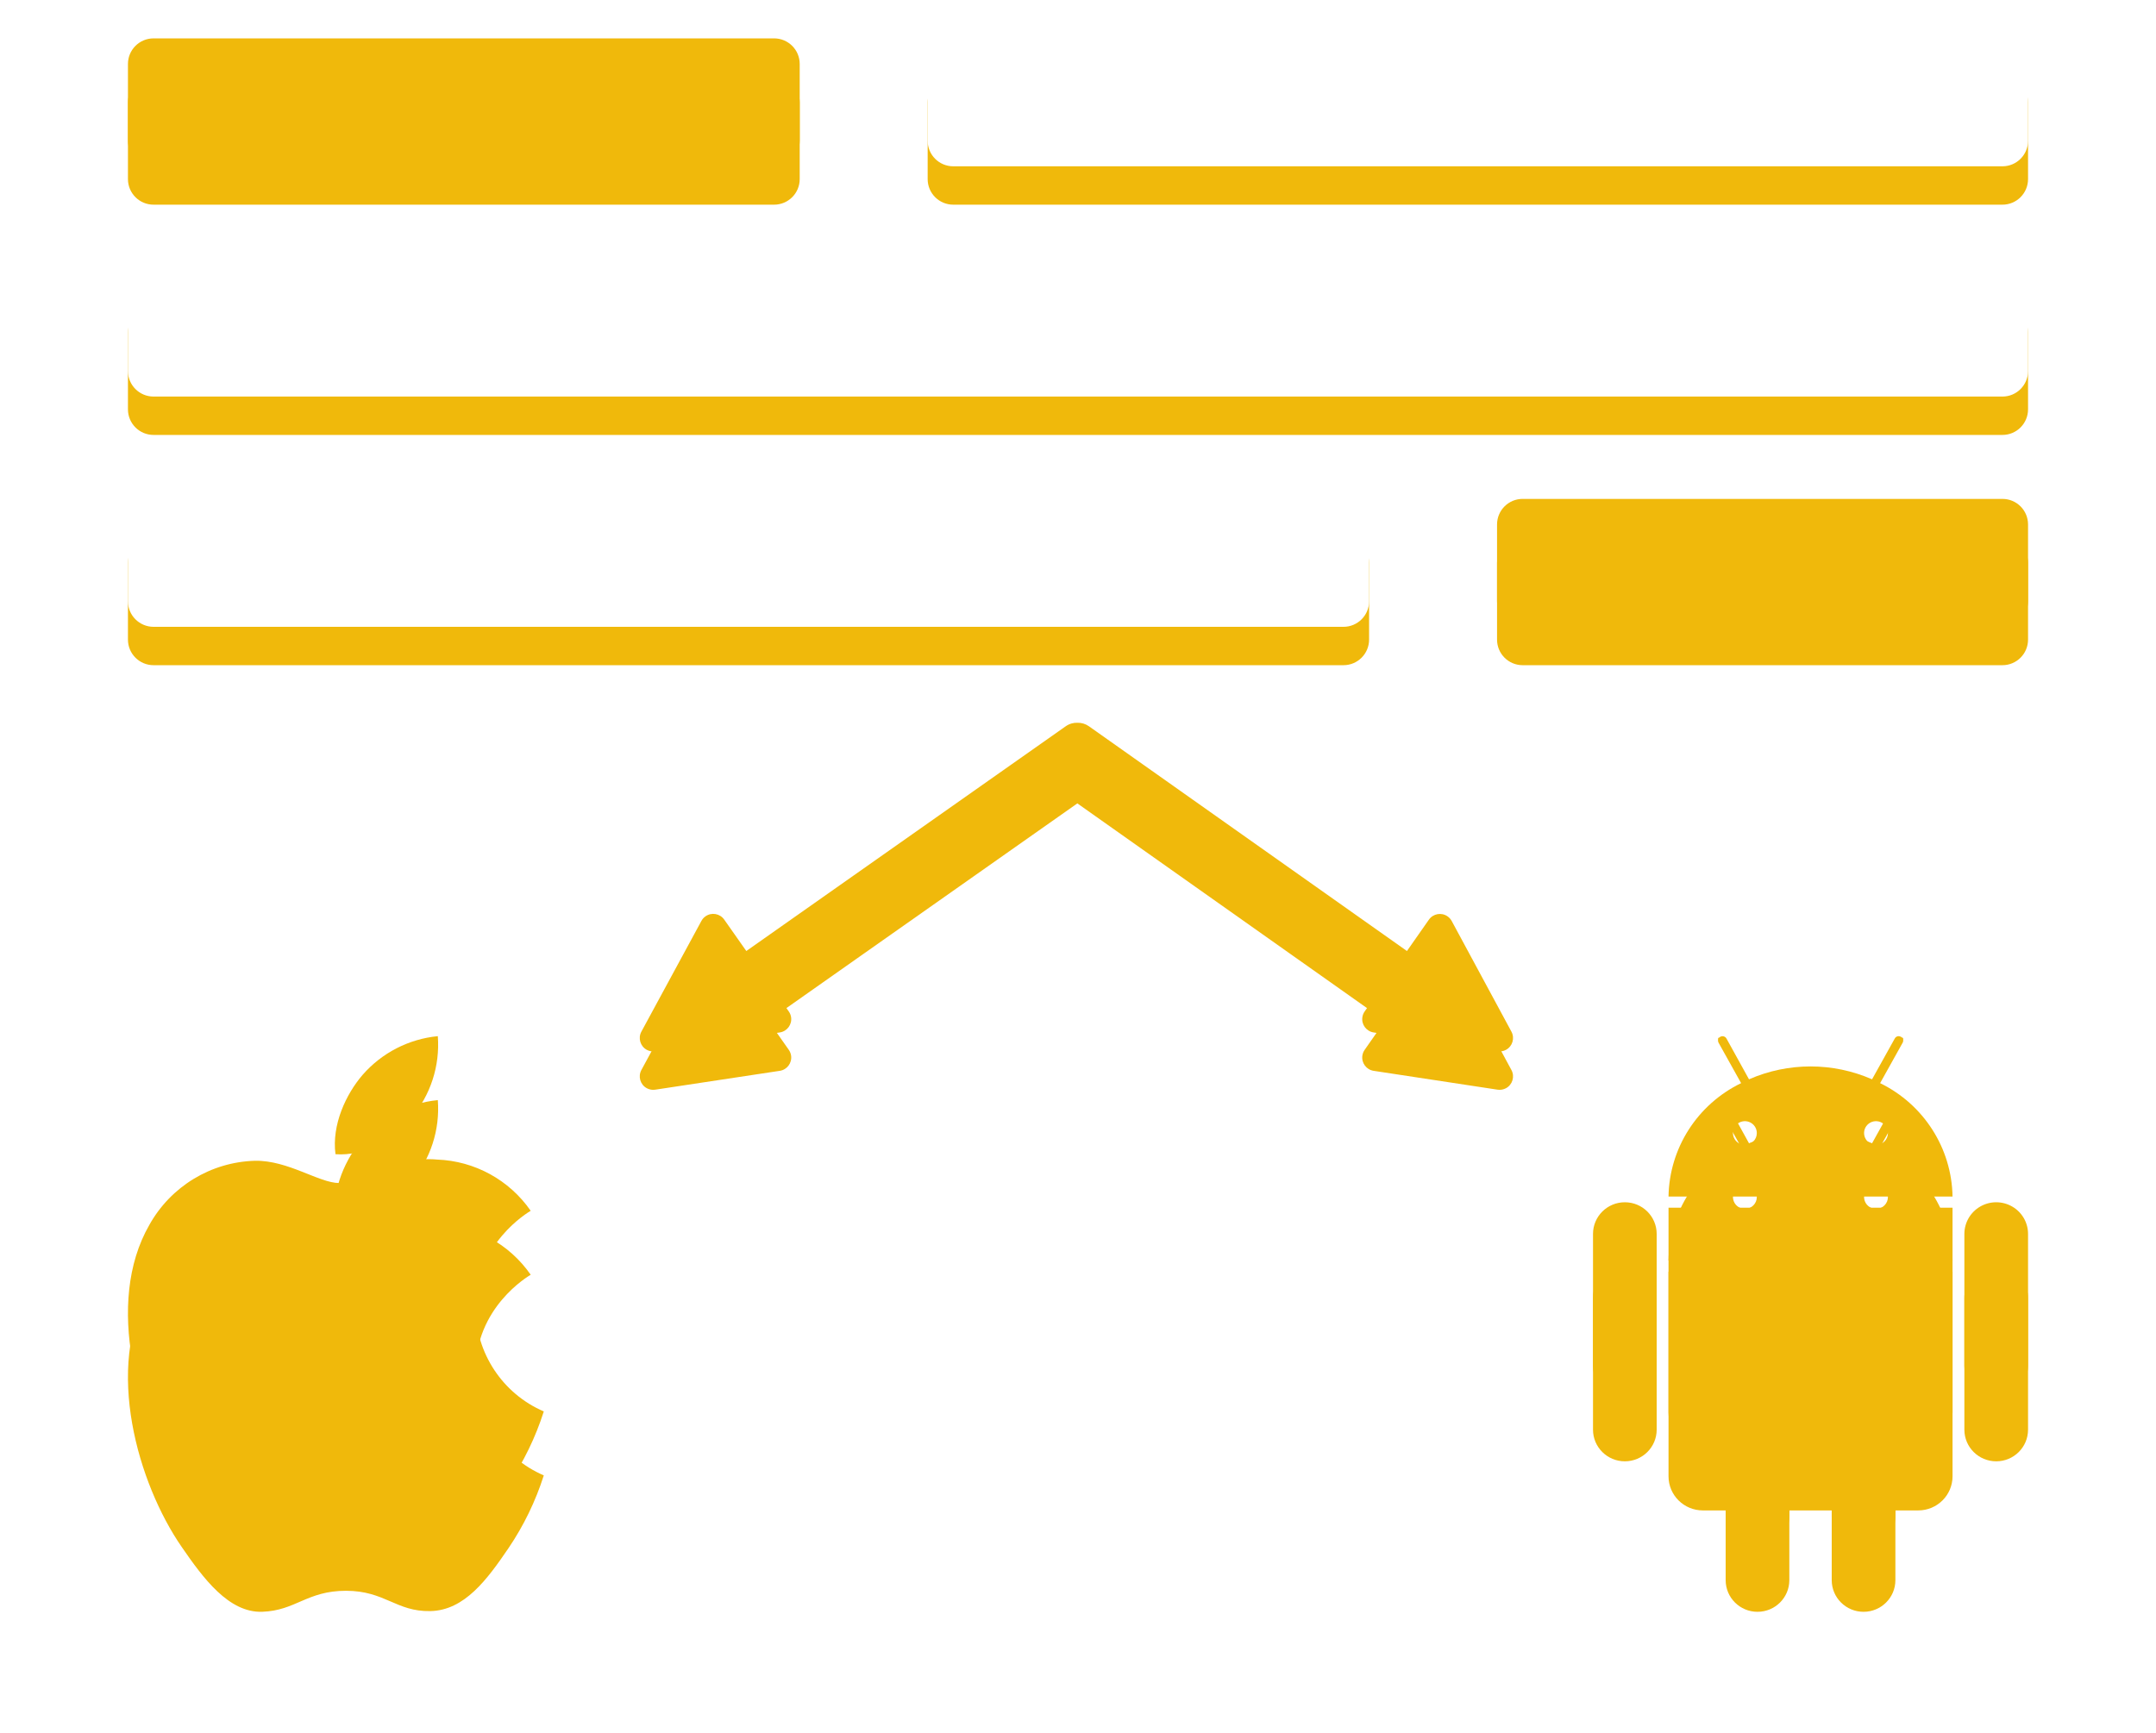 <svg width="337" height="271" viewBox="0 0 337 271" fill="none" xmlns="http://www.w3.org/2000/svg">
<g clip-path="url(#clip0)">
<g filter="url(#filter0_d)">
<path d="M313 6H149C146.791 6 145 7.791 145 10V22C145 24.209 146.791 26 149 26H313C315.209 26 317 24.209 317 22V10C317 7.791 315.209 6 313 6Z" fill="#F0B90B"/>
</g>
<path d="M313 6H149C146.791 6 145 7.791 145 10V22C145 24.209 146.791 26 149 26H313C315.209 26 317 24.209 317 22V10C317 7.791 315.209 6 313 6Z" fill="white"/>
<g filter="url(#filter1_d)">
<path d="M121 6H24C21.791 6 20 7.791 20 10V22C20 24.209 21.791 26 24 26H121C123.209 26 125 24.209 125 22V10C125 7.791 123.209 6 121 6Z" fill="#F0B90B"/>
</g>
<path d="M121 6H24C21.791 6 20 7.791 20 10V22C20 24.209 21.791 26 24 26H121C123.209 26 125 24.209 125 22V10C125 7.791 123.209 6 121 6Z" fill="#F0B90B"/>
<g filter="url(#filter2_d)">
<path d="M313 78H238C235.791 78 234 79.791 234 82V94C234 96.209 235.791 98 238 98H313C315.209 98 317 96.209 317 94V82C317 79.791 315.209 78 313 78Z" fill="#F0B90B"/>
</g>
<path d="M313 78H238C235.791 78 234 79.791 234 82V94C234 96.209 235.791 98 238 98H313C315.209 98 317 96.209 317 94V82C317 79.791 315.209 78 313 78Z" fill="#F0B90B"/>
<g filter="url(#filter3_d)">
<path d="M313 42H24C21.791 42 20 43.791 20 46V58C20 60.209 21.791 62 24 62H313C315.209 62 317 60.209 317 58V46C317 43.791 315.209 42 313 42Z" fill="#F0B90B"/>
</g>
<path d="M313 42H24C21.791 42 20 43.791 20 46V58C20 60.209 21.791 62 24 62H313C315.209 62 317 60.209 317 58V46C317 43.791 315.209 42 313 42Z" fill="white"/>
<g filter="url(#filter4_d)">
<path d="M210 78H24C21.791 78 20 79.791 20 82V94C20 96.209 21.791 98 24 98H210C212.209 98 214 96.209 214 94V82C214 79.791 212.209 78 210 78Z" fill="#F0B90B"/>
</g>
<path d="M210 78H24C21.791 78 20 79.791 20 82V94C20 96.209 21.791 98 24 98H210C212.209 98 214 96.209 214 94V82C214 79.791 212.209 78 210 78Z" fill="white"/>
<g filter="url(#filter5_d)">
<path d="M168.433 113.003C169.047 112.991 169.67 113.168 170.21 113.549L219.918 148.688L223.345 143.79C224.01 142.839 225.319 142.608 226.27 143.273C226.538 143.461 226.758 143.708 226.914 143.996L236.248 161.293C236.799 162.314 236.418 163.588 235.397 164.139C234.996 164.355 234.535 164.435 234.084 164.367L214.71 161.42C213.563 161.245 212.775 160.174 212.95 159.028C212.998 158.708 213.12 158.404 213.305 158.14L216.483 153.597L168.399 119.607L120.104 153.597L123.293 158.135C123.48 158.401 123.603 158.707 123.652 159.028C123.825 160.175 123.036 161.245 121.89 161.419L102.415 164.368C101.963 164.437 101.501 164.356 101.1 164.138C100.08 163.586 99.701 162.311 100.254 161.291L109.637 143.98C109.791 143.695 110.01 143.449 110.276 143.263C111.224 142.596 112.534 142.825 113.201 143.774L116.654 148.688L166.584 113.547C167.146 113.152 167.796 112.976 168.433 113.003Z" fill="#F0B90B"/>
</g>
<path d="M168.433 113.003C169.047 112.991 169.67 113.168 170.21 113.549L219.918 148.688L223.345 143.79C224.01 142.839 225.319 142.608 226.27 143.273C226.538 143.461 226.758 143.708 226.914 143.996L236.248 161.293C236.799 162.314 236.418 163.588 235.397 164.139C234.996 164.355 234.535 164.435 234.084 164.367L214.71 161.42C213.563 161.245 212.775 160.174 212.95 159.028C212.998 158.708 213.12 158.404 213.305 158.14L216.483 153.597L168.399 119.607L120.104 153.597L123.293 158.135C123.48 158.401 123.603 158.707 123.652 159.028C123.825 160.175 123.036 161.245 121.89 161.419L102.415 164.368C101.963 164.437 101.501 164.356 101.1 164.138C100.08 163.586 99.701 162.311 100.254 161.291L109.637 143.98C109.791 143.695 110.01 143.449 110.276 143.263C111.224 142.596 112.534 142.825 113.201 143.774L116.654 148.688L166.584 113.547C167.146 113.152 167.796 112.976 168.433 113.003Z" fill="#F0B90B"/>
<g filter="url(#filter6_d)">
<path d="M317 192.915V213.525C317 216.256 314.772 218.471 312.024 218.471C309.276 218.471 307.048 216.256 307.048 213.525V192.915C307.048 191.148 307.997 189.515 309.536 188.632C311.076 187.748 312.972 187.748 314.512 188.632C316.052 189.515 317 191.148 317 192.915ZM258.952 192.915V213.525C258.952 216.256 256.724 218.471 253.976 218.471C251.228 218.471 249 216.256 249 213.525V192.915C249 190.184 251.228 187.969 253.976 187.969C256.724 187.969 258.952 190.184 258.952 192.915ZM293.877 169.346C300.701 172.674 305.073 179.522 305.197 187.076H260.803C260.926 179.514 265.311 172.662 272.15 169.346L268.635 163.04C268.54 162.88 268.515 162.689 268.566 162.26C268.617 162.331 268.739 162.181 268.904 162.094C269.242 161.912 269.663 162.03 269.856 162.36L273.383 168.746C279.51 166.062 286.49 166.062 292.617 168.746L296.171 162.36C296.29 162.132 296.53 161.992 296.788 162C296.905 162.009 297.019 162.041 297.123 162.094C297.291 162.178 297.416 162.328 297.467 162.258C297.518 162.688 297.49 162.881 297.391 163.04L293.877 169.346ZM272.753 178.997C273.775 178.997 274.604 178.174 274.604 177.158C274.609 176.406 274.157 175.725 273.459 175.435C272.761 175.145 271.956 175.303 271.421 175.834C270.887 176.366 270.728 177.166 271.02 177.86C271.312 178.553 271.997 179.003 272.753 178.997ZM293.247 178.997C293.738 178.997 294.209 178.804 294.556 178.459C294.903 178.114 295.098 177.646 295.098 177.158C295.103 176.406 294.651 175.725 293.953 175.435C293.255 175.145 292.45 175.303 291.915 175.834C291.38 176.366 291.222 177.166 291.514 177.86C291.806 178.553 292.49 179.003 293.247 178.997ZM260.803 188.822H305.197V220.817C305.197 223.762 302.795 226.149 299.832 226.149H296.265V237.054C296.265 239.786 294.037 242 291.289 242C288.541 242 286.313 239.786 286.313 237.054V226.149H279.687V237.054C279.687 239.786 277.459 242 274.711 242C271.963 242 269.735 239.786 269.735 237.054V226.149H266.168C263.205 226.149 260.803 223.762 260.803 220.817V188.822Z" fill="#F0B90B"/>
</g>
<path d="M317 192.915V213.525C317 216.256 314.772 218.471 312.024 218.471C309.276 218.471 307.048 216.256 307.048 213.525V192.915C307.048 191.148 307.997 189.515 309.536 188.632C311.076 187.748 312.972 187.748 314.512 188.632C316.052 189.515 317 191.148 317 192.915ZM258.952 192.915V213.525C258.952 216.256 256.724 218.471 253.976 218.471C251.228 218.471 249 216.256 249 213.525V192.915C249 190.184 251.228 187.969 253.976 187.969C256.724 187.969 258.952 190.184 258.952 192.915ZM293.877 169.346C300.701 172.674 305.073 179.522 305.197 187.076H260.803C260.926 179.514 265.311 172.662 272.15 169.346L268.635 163.04C268.54 162.88 268.515 162.689 268.566 162.26C268.617 162.331 268.739 162.181 268.904 162.094C269.242 161.912 269.663 162.03 269.856 162.36L273.383 168.746C279.51 166.062 286.49 166.062 292.617 168.746L296.171 162.36C296.29 162.132 296.53 161.992 296.788 162C296.905 162.009 297.019 162.041 297.123 162.094C297.291 162.178 297.416 162.328 297.467 162.258C297.518 162.688 297.49 162.881 297.391 163.04L293.877 169.346ZM272.753 178.997C273.775 178.997 274.604 178.174 274.604 177.158C274.609 176.406 274.157 175.725 273.459 175.435C272.761 175.145 271.956 175.303 271.421 175.834C270.887 176.366 270.728 177.166 271.02 177.86C271.312 178.553 271.997 179.003 272.753 178.997ZM293.247 178.997C293.738 178.997 294.209 178.804 294.556 178.459C294.903 178.114 295.098 177.646 295.098 177.158C295.103 176.406 294.651 175.725 293.953 175.435C293.255 175.145 292.45 175.303 291.915 175.834C291.38 176.366 291.222 177.166 291.514 177.86C291.806 178.553 292.49 179.003 293.247 178.997ZM260.803 188.822H305.197V220.817C305.197 223.762 302.795 226.149 299.832 226.149H296.265V237.054C296.265 239.786 294.037 242 291.289 242C288.541 242 286.313 239.786 286.313 237.054V226.149H279.687V237.054C279.687 239.786 277.459 242 274.711 242C271.963 242 269.735 239.786 269.735 237.054V226.149H266.168C263.205 226.149 260.803 223.762 260.803 220.817V188.822Z" fill="#F0B90B"/>
<g filter="url(#filter7_d)">
<path d="M74.329 204.54C74.236 194.398 82.578 189.541 82.951 189.301C79.602 184.47 74.178 181.503 68.314 181.295C62.1 180.668 56.179 184.964 53.026 184.964C49.872 184.964 45.042 181.388 39.853 181.482C32.971 181.677 26.698 185.488 23.34 191.516C16.302 203.779 21.544 221.926 28.397 231.854C31.75 236.725 35.755 242.182 40.997 241.995C46.24 241.809 47.97 238.713 54.077 238.713C60.184 238.713 61.914 241.995 67.263 241.889C72.612 241.782 76.152 236.938 79.478 232.054C81.854 228.546 83.713 224.712 85 220.672C78.562 217.899 74.373 211.566 74.329 204.54ZM64.283 174.783C67.296 171.239 68.789 166.644 68.434 162C63.887 162.442 59.679 164.609 56.672 168.058C54.09 171.06 51.828 175.851 52.44 180.454C56.911 180.801 61.489 178.173 64.283 174.783Z" fill="#F0B90B"/>
</g>
<path d="M74.329 204.54C74.236 194.398 82.578 189.541 82.951 189.301C79.602 184.47 74.178 181.503 68.314 181.295C62.1 180.668 56.179 184.964 53.026 184.964C49.872 184.964 45.042 181.388 39.853 181.482C32.971 181.677 26.698 185.488 23.34 191.516C16.302 203.779 21.544 221.926 28.397 231.854C31.75 236.725 35.755 242.182 40.997 241.995C46.24 241.809 47.97 238.713 54.077 238.713C60.184 238.713 61.914 241.995 67.263 241.889C72.612 241.782 76.152 236.938 79.478 232.054C81.854 228.546 83.713 224.712 85 220.672C78.562 217.899 74.373 211.566 74.329 204.54ZM64.283 174.783C67.296 171.239 68.789 166.644 68.434 162C63.887 162.442 59.679 164.609 56.672 168.058C54.09 171.06 51.828 175.851 52.44 180.454C56.911 180.801 61.489 178.173 64.283 174.783Z" fill="#F0B90B"/>
</g>
<defs>
<filter id="filter0_d" x="133" y="0" width="196" height="44" filterUnits="userSpaceOnUse" color-interpolation-filters="sRGB">
<feFlood flood-opacity="0" result="BackgroundImageFix"/>
<feColorMatrix in="SourceAlpha" type="matrix" values="0 0 0 0 0 0 0 0 0 0 0 0 0 0 0 0 0 0 127 0"/>
<feOffset dy="6"/>
<feGaussianBlur stdDeviation="6"/>
<feColorMatrix type="matrix" values="0 0 0 0 0.25 0 0 0 0 0.507 0 0 0 0 1 0 0 0 0.25 0"/>
<feBlend mode="normal" in2="BackgroundImageFix" result="effect1_dropShadow"/>
<feBlend mode="normal" in="SourceGraphic" in2="effect1_dropShadow" result="shape"/>
</filter>
<filter id="filter1_d" x="8" y="0" width="129" height="44" filterUnits="userSpaceOnUse" color-interpolation-filters="sRGB">
<feFlood flood-opacity="0" result="BackgroundImageFix"/>
<feColorMatrix in="SourceAlpha" type="matrix" values="0 0 0 0 0 0 0 0 0 0 0 0 0 0 0 0 0 0 127 0"/>
<feOffset dy="6"/>
<feGaussianBlur stdDeviation="6"/>
<feColorMatrix type="matrix" values="0 0 0 0 0.25 0 0 0 0 0.507 0 0 0 0 1 0 0 0 0.25 0"/>
<feBlend mode="normal" in2="BackgroundImageFix" result="effect1_dropShadow"/>
<feBlend mode="normal" in="SourceGraphic" in2="effect1_dropShadow" result="shape"/>
</filter>
<filter id="filter2_d" x="222" y="72" width="107" height="44" filterUnits="userSpaceOnUse" color-interpolation-filters="sRGB">
<feFlood flood-opacity="0" result="BackgroundImageFix"/>
<feColorMatrix in="SourceAlpha" type="matrix" values="0 0 0 0 0 0 0 0 0 0 0 0 0 0 0 0 0 0 127 0"/>
<feOffset dy="6"/>
<feGaussianBlur stdDeviation="6"/>
<feColorMatrix type="matrix" values="0 0 0 0 0.25 0 0 0 0 0.507 0 0 0 0 1 0 0 0 0.25 0"/>
<feBlend mode="normal" in2="BackgroundImageFix" result="effect1_dropShadow"/>
<feBlend mode="normal" in="SourceGraphic" in2="effect1_dropShadow" result="shape"/>
</filter>
<filter id="filter3_d" x="8" y="36" width="321" height="44" filterUnits="userSpaceOnUse" color-interpolation-filters="sRGB">
<feFlood flood-opacity="0" result="BackgroundImageFix"/>
<feColorMatrix in="SourceAlpha" type="matrix" values="0 0 0 0 0 0 0 0 0 0 0 0 0 0 0 0 0 0 127 0"/>
<feOffset dy="6"/>
<feGaussianBlur stdDeviation="6"/>
<feColorMatrix type="matrix" values="0 0 0 0 0.25 0 0 0 0 0.507 0 0 0 0 1 0 0 0 0.25 0"/>
<feBlend mode="normal" in2="BackgroundImageFix" result="effect1_dropShadow"/>
<feBlend mode="normal" in="SourceGraphic" in2="effect1_dropShadow" result="shape"/>
</filter>
<filter id="filter4_d" x="8" y="72" width="218" height="44" filterUnits="userSpaceOnUse" color-interpolation-filters="sRGB">
<feFlood flood-opacity="0" result="BackgroundImageFix"/>
<feColorMatrix in="SourceAlpha" type="matrix" values="0 0 0 0 0 0 0 0 0 0 0 0 0 0 0 0 0 0 127 0"/>
<feOffset dy="6"/>
<feGaussianBlur stdDeviation="6"/>
<feColorMatrix type="matrix" values="0 0 0 0 0.25 0 0 0 0 0.507 0 0 0 0 1 0 0 0 0.25 0"/>
<feBlend mode="normal" in2="BackgroundImageFix" result="effect1_dropShadow"/>
<feBlend mode="normal" in="SourceGraphic" in2="effect1_dropShadow" result="shape"/>
</filter>
<filter id="filter5_d" x="88" y="107" width="160.5" height="75.392" filterUnits="userSpaceOnUse" color-interpolation-filters="sRGB">
<feFlood flood-opacity="0" result="BackgroundImageFix"/>
<feColorMatrix in="SourceAlpha" type="matrix" values="0 0 0 0 0 0 0 0 0 0 0 0 0 0 0 0 0 0 127 0"/>
<feOffset dy="6"/>
<feGaussianBlur stdDeviation="6"/>
<feColorMatrix type="matrix" values="0 0 0 0 0.25 0 0 0 0 0.507 0 0 0 0 1 0 0 0 0.25 0"/>
<feBlend mode="normal" in2="BackgroundImageFix" result="effect1_dropShadow"/>
<feBlend mode="normal" in="SourceGraphic" in2="effect1_dropShadow" result="shape"/>
</filter>
<filter id="filter6_d" x="229" y="152" width="108" height="120" filterUnits="userSpaceOnUse" color-interpolation-filters="sRGB">
<feFlood flood-opacity="0" result="BackgroundImageFix"/>
<feColorMatrix in="SourceAlpha" type="matrix" values="0 0 0 0 0 0 0 0 0 0 0 0 0 0 0 0 0 0 127 0"/>
<feOffset dy="10"/>
<feGaussianBlur stdDeviation="10"/>
<feColorMatrix type="matrix" values="0 0 0 0 0.25 0 0 0 0 0.507 0 0 0 0 1 0 0 0 0.25 0"/>
<feBlend mode="normal" in2="BackgroundImageFix" result="effect1_dropShadow"/>
<feBlend mode="normal" in="SourceGraphic" in2="effect1_dropShadow" result="shape"/>
</filter>
<filter id="filter7_d" x="0" y="152" width="105" height="120" filterUnits="userSpaceOnUse" color-interpolation-filters="sRGB">
<feFlood flood-opacity="0" result="BackgroundImageFix"/>
<feColorMatrix in="SourceAlpha" type="matrix" values="0 0 0 0 0 0 0 0 0 0 0 0 0 0 0 0 0 0 127 0"/>
<feOffset dy="10"/>
<feGaussianBlur stdDeviation="10"/>
<feColorMatrix type="matrix" values="0 0 0 0 0.25 0 0 0 0 0.507 0 0 0 0 1 0 0 0 0.25 0"/>
<feBlend mode="normal" in2="BackgroundImageFix" result="effect1_dropShadow"/>
<feBlend mode="normal" in="SourceGraphic" in2="effect1_dropShadow" result="shape"/>
</filter>
<clipPath id="clip0">
<rect width="337" height="271" fill="white"/>
</clipPath>
</defs>
</svg>
